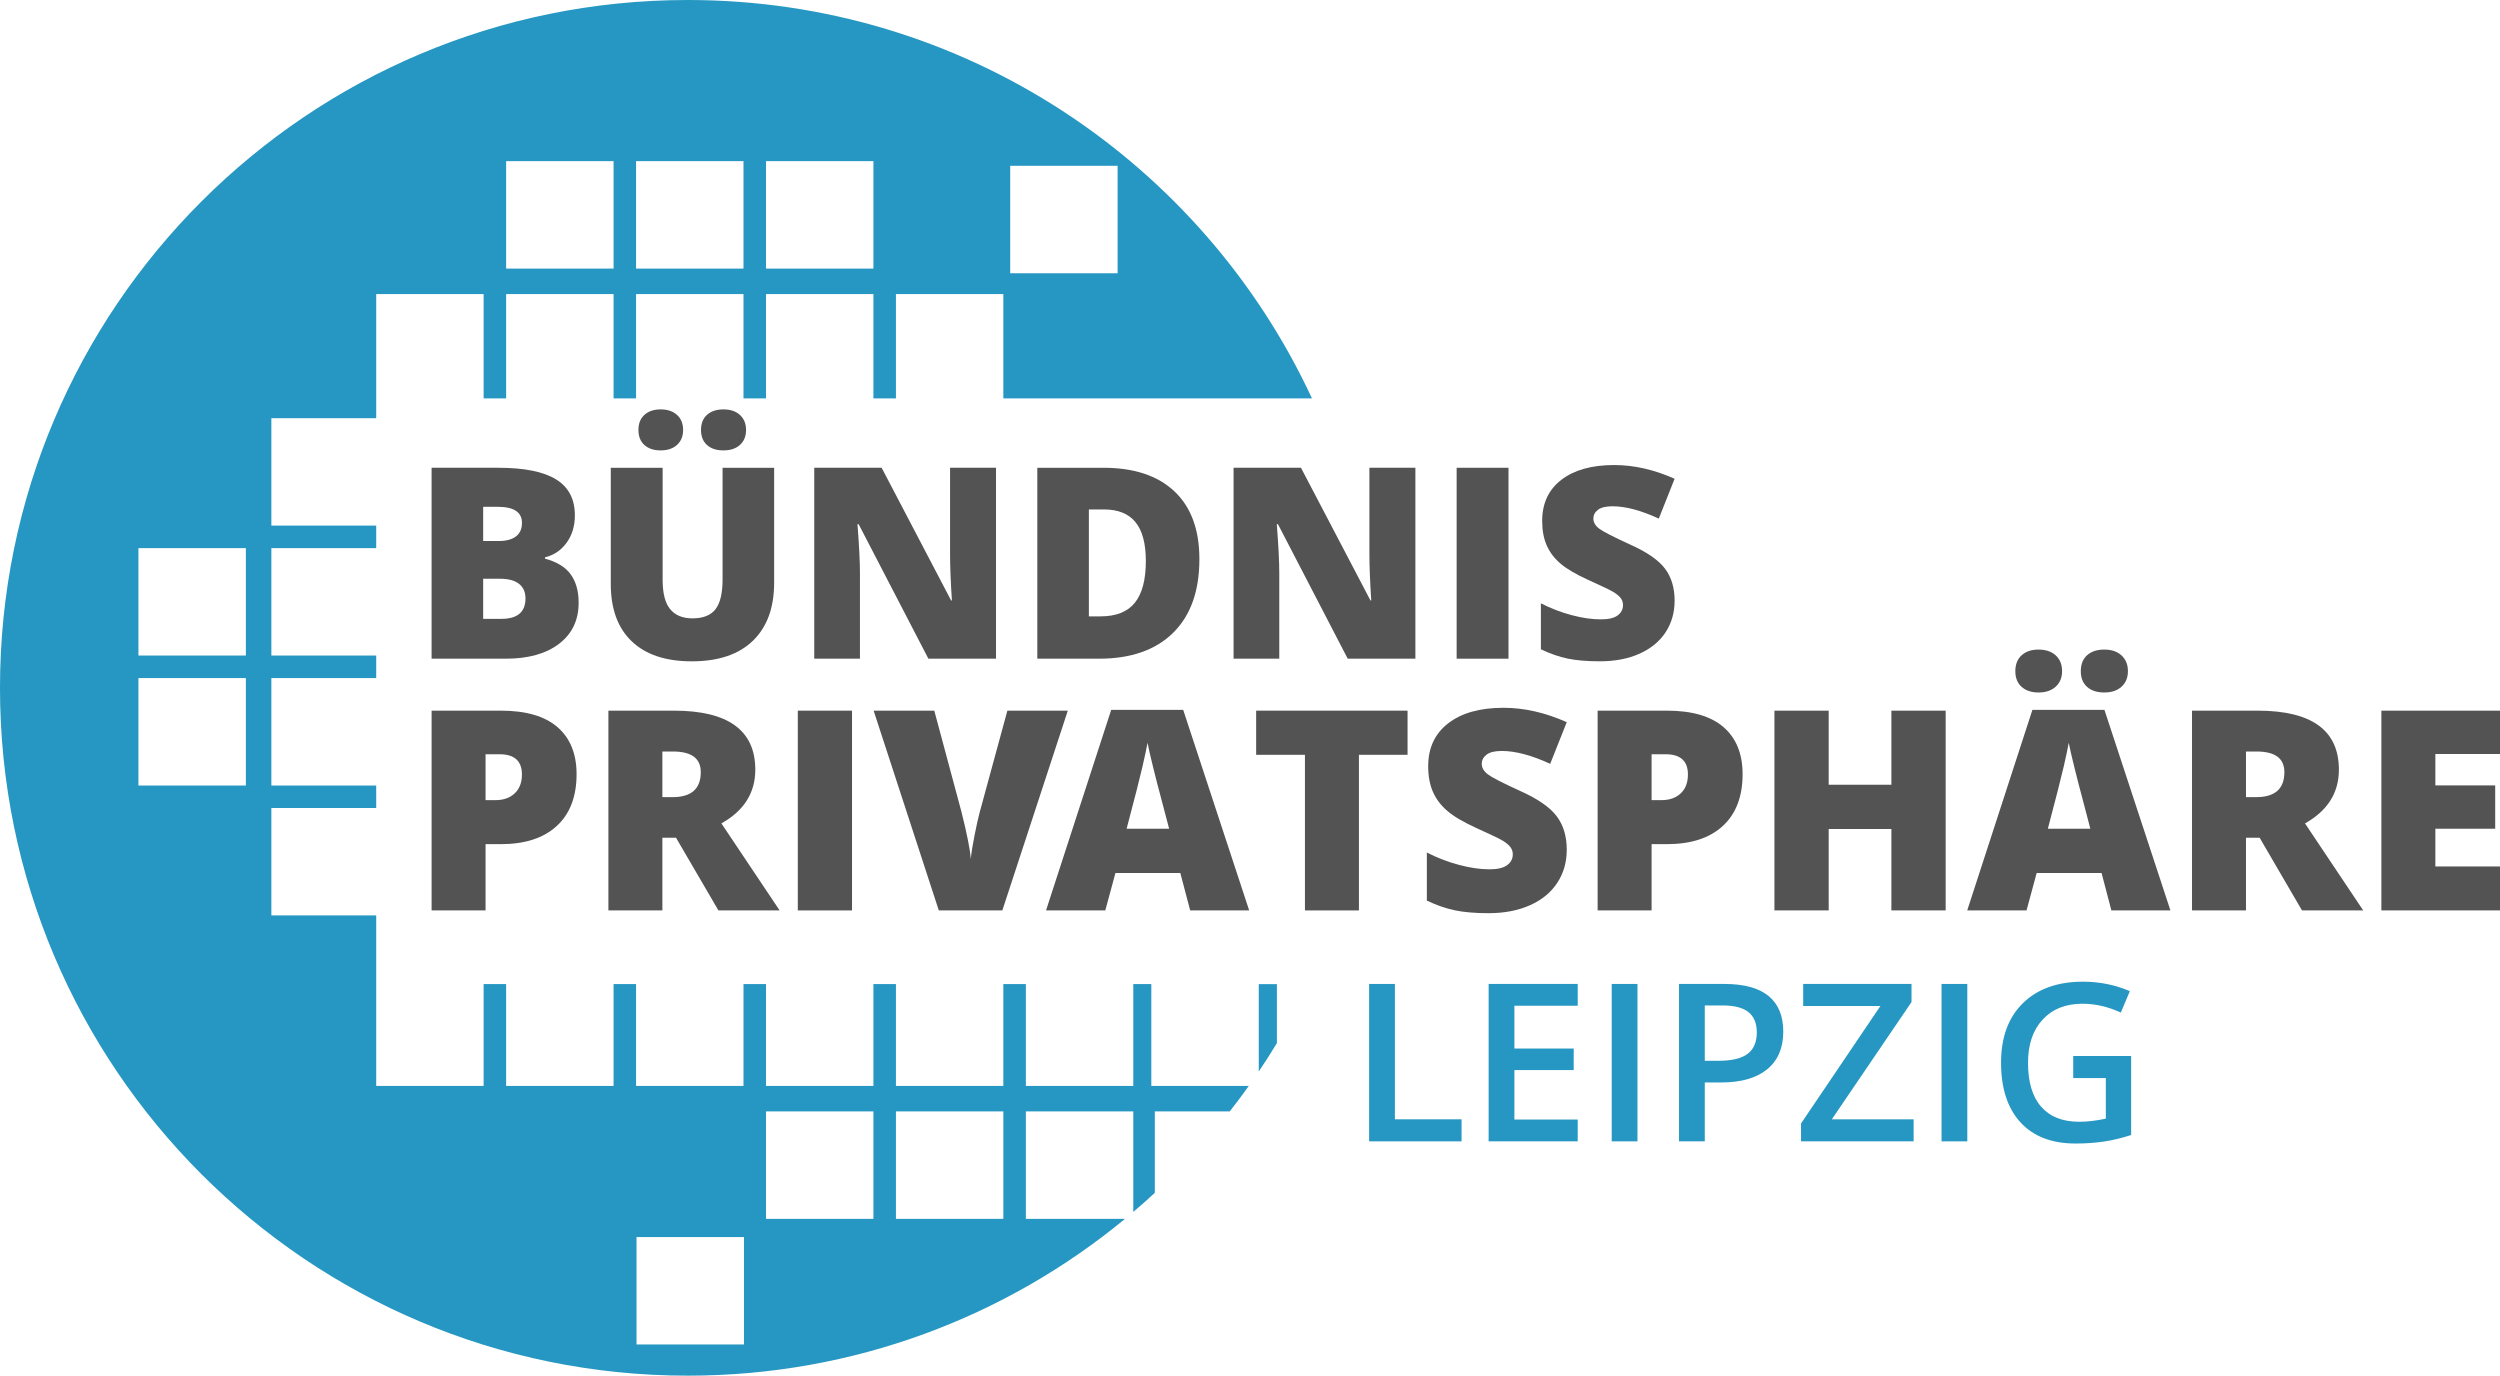 <?xml version="1.0" encoding="UTF-8" standalone="no"?>
<!-- Created with Inkscape (http://www.inkscape.org/) -->

<svg
   xmlns:dc="http://purl.org/dc/elements/1.1/"
   xmlns:cc="http://creativecommons.org/ns#"
   xmlns:rdf="http://www.w3.org/1999/02/22-rdf-syntax-ns#"
   xmlns:svg="http://www.w3.org/2000/svg"
   xmlns="http://www.w3.org/2000/svg"
   xmlns:sodipodi="http://sodipodi.sourceforge.net/DTD/sodipodi-0.dtd"
   xmlns:inkscape="http://www.inkscape.org/namespaces/inkscape"
   id="svg2"
   version="1.1"
   inkscape:version="0.48.5 r10040"
   width="430.675"
   height="236.986"
   xml:space="preserve"
   sodipodi:docname="logo.svg"><defs
     id="defs6"><clipPath
       clipPathUnits="userSpaceOnUse"
       id="clipPath282"><path
         d="m 0,595.28 841.89,0 L 841.89,0 0,0 0,595.28 z"
         id="path284"
         inkscape:connector-curvature="0" /></clipPath></defs><sodipodi:namedview
     pagecolor="#ffffff"
     bordercolor="#666666"
     borderopacity="1"
     objecttolerance="10"
     gridtolerance="10"
     guidetolerance="10"
     inkscape:pageopacity="0"
     inkscape:pageshadow="2"
     inkscape:window-width="1047"
     inkscape:window-height="480"
     id="namedview4"
     showgrid="false"
     inkscape:zoom="0.31716168"
     inkscape:cx="416.39627"
     inkscape:cy="-51.919988"
     inkscape:window-x="0"
     inkscape:window-y="27"
     inkscape:window-maximized="0"
     inkscape:current-layer="g10"
     fit-margin-top="0"
     fit-margin-left="0"
     fit-margin-right="0"
     fit-margin-bottom="0" /><g
     id="g10"
     inkscape:groupmode="layer"
     inkscape:label="logo_icon_bpl"
     transform="matrix(1.25,0,0,-1.25,-109.785,660.956)"><g
       id="g278"><g
         id="g280"
         clip-path="url(#clipPath282)"><g
           id="g286"
           transform="translate(261.306,393.14)"><path
             d="m 0,0 2.499,0 0,-8.133 C 1.698,-9.46 0.866,-10.765 0,-12.046 L 0,0 z"
             style="fill:#2597c2;fill-opacity:1;fill-rule:nonzero;stroke:none"
             id="path288"
             inkscape:connector-curvature="0" /></g><path
           d="m 226.104,360.784 -14.802,0 0,14.808 14.802,0 0,-14.808 z m -17.904,0 -14.802,0 0,14.808 14.802,0 0,-14.808 z m -17.839,-17.305 -14.808,0 0,14.801 14.808,0 0,-14.801 z m -68.648,94.941 -14.805,0 0,14.8 14.805,0 0,-14.8 z m 0,-17.912 -14.805,0 0,14.808 14.805,0 0,-14.808 z m 35.87,86.049 14.806,0 0,-14.807 -14.806,0 0,14.807 z m 17.905,0 14.806,0 0,-14.807 -14.806,0 0,14.807 z m 17.91,0 14.802,0 0,-14.807 -14.802,0 0,14.807 z m 33.653,-0.644 14.803,0 0,-14.807 -14.803,0 0,14.807 z m 19.448,-112.773 -2.485,0 0,-14.036 -14.805,0 0,14.036 -3.105,0 0,-14.036 -14.802,0 0,14.036 -3.102,0 0,-14.036 -14.802,0 0,14.036 -3.105,0 0,-14.036 -14.805,0 0,14.036 -3.099,0 0,-14.036 -14.806,0 0,14.036 -3.104,0 0,-14.036 -14.802,0 0,23.5 -14.45,0 0,14.805 14.45,0 0,3.099 -14.45,0 0,14.807 14.45,0 0,3.105 -14.45,0 0,14.8 14.45,0 0,3.104 -14.45,0 0,14.806 14.45,0 0,17.106 14.802,0 0,-14.373 3.104,0 0,14.373 14.806,0 0,-14.373 3.099,0 0,14.373 14.805,0 0,-14.373 3.105,0 0,14.373 14.802,0 0,-14.373 3.102,0 0,14.373 14.802,0 0,-14.373 42.534,0 c -15.058,32.421 -47.914,54.902 -86.018,54.902 -52.35,0 -94.792,-42.439 -94.792,-94.792 0,-52.355 42.442,-94.797 94.792,-94.797 22.884,0 43.876,8.108 60.252,21.608 l -13.663,0 0,14.808 14.805,0 0,-13.85 c 1.01,0.852 1.996,1.734 2.967,2.631 l 0,11.219 10.324,0 c 0.905,1.146 1.782,2.318 2.625,3.512 l -13.431,0 0,14.036 z"
           style="fill:#2597c2;fill-opacity:1;fill-rule:nonzero;stroke:none"
           id="path290"
           inkscape:connector-curvature="0" /><g
           id="g292"
           transform="translate(156.92,443.477)"><path
             d="m 0,0 -2.504,0 0,5.525 2.361,0 c 1.13,0 1.985,-0.238 2.581,-0.703 C 3.032,4.354 3.328,3.684 3.328,2.808 3.328,0.938 2.218,0 0,0 m -2.504,15.442 2,0 c 2.232,0 3.347,-0.737 3.347,-2.213 0,-0.829 -0.277,-1.453 -0.839,-1.875 -0.557,-0.419 -1.346,-0.629 -2.366,-0.629 l -2.142,0 0,4.717 z M 9.555,6.136 C 8.827,7.145 7.641,7.862 6.014,8.297 l 0,0.182 c 1.232,0.297 2.227,0.969 2.983,2.013 0.758,1.041 1.136,2.303 1.136,3.779 0,2.242 -0.868,3.895 -2.602,4.956 -1.732,1.067 -4.388,1.595 -7.965,1.595 l -9.178,0 0,-26.312 10.241,0 c 3.094,0 5.542,0.685 7.336,2.06 1.79,1.371 2.689,3.258 2.689,5.643 0,1.608 -0.366,2.914 -1.099,3.923"
             style="fill:#535353;fill-opacity:1;fill-rule:nonzero;stroke:none"
             id="path294"
             inkscape:connector-curvature="0" /></g><g
           id="g296"
           transform="translate(189.813,471.569)"><path
             d="m 0,0 c -0.561,0.518 -1.318,0.775 -2.281,0.775 -0.955,0 -1.714,-0.253 -2.265,-0.747 -0.554,-0.5 -0.829,-1.195 -0.829,-2.095 0,-0.875 0.275,-1.566 0.818,-2.061 0.548,-0.5 1.306,-0.748 2.276,-0.748 0.963,0 1.72,0.252 2.281,0.762 0.557,0.509 0.833,1.195 0.833,2.047 C 0.833,-1.206 0.557,-0.515 0,0 m -8.674,0.009 c -0.561,0.509 -1.314,0.766 -2.262,0.766 -0.938,0 -1.68,-0.253 -2.232,-0.747 -0.553,-0.5 -0.83,-1.195 -0.83,-2.095 0,-0.89 0.277,-1.581 0.83,-2.071 0.552,-0.496 1.294,-0.738 2.232,-0.738 0.948,0 1.701,0.252 2.262,0.762 0.557,0.509 0.832,1.195 0.832,2.047 0,0.876 -0.275,1.566 -0.832,2.076 m 6.27,-7.28 0,-15.405 c 0,-1.895 -0.33,-3.262 -0.982,-4.095 -0.651,-0.837 -1.707,-1.251 -3.161,-1.251 -1.351,0 -2.381,0.418 -3.074,1.26 -0.696,0.838 -1.043,2.191 -1.043,4.048 l 0,15.443 -7.147,0 0,-16 c 0,-3.443 0.962,-6.085 2.891,-7.917 1.923,-1.838 4.679,-2.756 8.269,-2.756 3.671,0 6.479,0.947 8.431,2.837 1.947,1.889 2.924,4.554 2.924,7.997 l 0,15.839 -7.108,0 z"
             style="fill:#535353;fill-opacity:1;fill-rule:nonzero;stroke:none"
             id="path298"
             inkscape:connector-curvature="0" /></g><g
           id="g300"
           transform="translate(218.762,464.299)"><path
             d="m 0,0 0,-11.896 c 0,-1.611 0.081,-3.739 0.253,-6.39 l -0.11,0 L -9.431,0 l -9.287,0 0,-26.313 6.298,0 0,11.859 c 0,1.538 -0.115,3.761 -0.342,6.68 l 0.161,0 9.613,-18.539 9.321,0 L 6.333,0 0,0 z"
             style="fill:#535353;fill-opacity:1;fill-rule:nonzero;stroke:none"
             id="path302"
             inkscape:connector-curvature="0" /></g><g
           id="g304"
           transform="translate(244.229,445.698)"><path
             d="m 0,0 c -1.01,-1.257 -2.592,-1.88 -4.752,-1.88 l -1.585,0 0,14.738 2.072,0 c 1.941,0 3.393,-0.58 4.346,-1.746 C 1.034,9.95 1.514,8.16 1.514,5.751 1.514,3.171 1.009,1.253 0,0 m 5.445,15.358 c -2.299,2.161 -5.558,3.243 -9.783,3.243 l -9.105,0 0,-26.313 8.51,0 c 4.38,0 7.781,1.186 10.2,3.561 2.417,2.38 3.627,5.76 3.627,10.155 0,4.079 -1.154,7.197 -3.449,9.354"
             style="fill:#535353;fill-opacity:1;fill-rule:nonzero;stroke:none"
             id="path306"
             inkscape:connector-curvature="0" /></g><g
           id="g308"
           transform="translate(276.554,464.299)"><path
             d="m 0,0 0,-11.896 c 0,-1.611 0.081,-3.739 0.253,-6.39 l -0.109,0 L -9.431,0 l -9.289,0 0,-26.313 6.298,0 0,11.859 c 0,1.538 -0.113,3.761 -0.342,6.68 l 0.161,0 9.614,-18.539 9.326,0 L 6.337,0 0,0 z"
             style="fill:#535353;fill-opacity:1;fill-rule:nonzero;stroke:none"
             id="path310"
             inkscape:connector-curvature="0" /></g><path
           d="m 288.576,437.986 7.146,0 0,26.313 -7.146,0 0,-26.313 z"
           style="fill:#535353;fill-opacity:1;fill-rule:nonzero;stroke:none"
           id="path312"
           inkscape:connector-curvature="0" /><g
           id="g314"
           transform="translate(312.571,453.678)"><path
             d="m 0,0 c -2.366,1.081 -3.813,1.828 -4.352,2.233 -0.533,0.409 -0.8,0.871 -0.8,1.384 0,0.482 0.209,0.887 0.632,1.211 0.42,0.322 1.091,0.485 2.016,0.485 1.79,0 3.912,-0.566 6.37,-1.696 l 2.18,5.49 c -2.833,1.261 -5.608,1.89 -8.336,1.89 -3.081,0 -5.504,-0.677 -7.27,-2.033 -1.762,-1.357 -2.647,-3.246 -2.647,-5.67 0,-1.294 0.209,-2.418 0.623,-3.366 0.414,-0.948 1.049,-1.785 1.904,-2.518 0.863,-0.733 2.148,-1.49 3.863,-2.265 1.898,-0.854 3.065,-1.416 3.503,-1.692 0.437,-0.28 0.751,-0.551 0.951,-0.818 0.201,-0.272 0.295,-0.586 0.295,-0.948 0,-0.575 -0.243,-1.047 -0.737,-1.414 -0.49,-0.367 -1.262,-0.546 -2.32,-0.546 -1.224,0 -2.569,0.195 -4.03,0.585 -1.461,0.385 -2.876,0.933 -4.23,1.628 l 0,-6.337 c 1.282,-0.609 2.521,-1.042 3.705,-1.286 1.191,-0.247 2.662,-0.37 4.413,-0.37 2.099,0 3.929,0.352 5.489,1.055 1.556,0.701 2.753,1.682 3.581,2.949 0.829,1.266 1.243,2.718 1.243,4.346 0,1.78 -0.444,3.252 -1.324,4.418 C 3.842,-2.113 2.266,-1.02 0,0"
             style="fill:#535353;fill-opacity:1;fill-rule:nonzero;stroke:none"
             id="path316"
             inkscape:connector-curvature="0" /></g><g
           id="g318"
           transform="translate(158.768,419.434)"><path
             d="m 0,0 c -0.662,-0.629 -1.548,-0.942 -2.667,-0.942 l -1.356,0 0,6.325 1.922,0 C -0.043,5.383 0.99,4.455 0.99,2.595 0.99,1.49 0.657,0.623 0,0 m 5.902,9.111 c -1.748,1.519 -4.356,2.282 -7.831,2.282 l -9.531,0 0,-27.533 7.437,0 0,9.132 2.094,0 c 3.339,0 5.913,0.837 7.728,2.514 1.812,1.675 2.722,4.051 2.722,7.127 0,2.799 -0.875,4.961 -2.619,6.478"
             style="fill:#535353;fill-opacity:1;fill-rule:nonzero;stroke:none"
             id="path320"
             inkscape:connector-curvature="0" /></g><g
           id="g322"
           transform="translate(180.51,418.905)"><path
             d="m 0,0 -1.396,0 0,6.289 1.467,0 C 2.623,6.289 3.895,5.341 3.895,3.446 3.895,1.146 2.595,0 0,0 m 6.74,-3.619 c 3.115,1.748 4.67,4.214 4.67,7.403 0,5.424 -3.742,8.137 -11.225,8.137 l -9.02,0 0,-27.532 7.439,0 0,10.016 1.881,0 5.843,-10.016 8.436,0 -8.024,11.992 z"
             style="fill:#535353;fill-opacity:1;fill-rule:nonzero;stroke:none"
             id="path324"
             inkscape:connector-curvature="0" /></g><path
           d="m 197.778,403.294 7.473,0 0,27.532 -7.473,0 0,-27.532 z"
           style="fill:#535353;fill-opacity:1;fill-rule:nonzero;stroke:none"
           id="path326"
           inkscape:connector-curvature="0" /><g
           id="g328"
           transform="translate(226.661,430.826)"><path
             d="m 0,0 -3.822,-14.031 c -0.199,-0.752 -0.434,-1.789 -0.694,-3.109 -0.264,-1.317 -0.439,-2.419 -0.53,-3.294 -0.076,1.218 -0.499,3.375 -1.28,6.48 L -10.073,0 l -8.36,0 8.983,-27.532 8.756,0 L 8.327,0 0,0 z"
             style="fill:#535353;fill-opacity:1;fill-rule:nonzero;stroke:none"
             id="path330"
             inkscape:connector-curvature="0" /></g><g
           id="g332"
           transform="translate(243.094,414.553)"><path
             d="M 0,0 C 1.143,4.318 1.881,7.213 2.214,8.685 2.547,10.15 2.77,11.208 2.885,11.846 3.009,11.155 3.271,10.012 3.666,8.417 4.061,6.823 4.394,5.523 4.67,4.519 L 5.86,0 0,0 z m 7.798,16.383 -9.921,0 -8.984,-27.642 8.169,0 1.396,5.156 8.944,0 1.357,-5.156 8.133,0 -9.094,27.642 z"
             style="fill:#535353;fill-opacity:1;fill-rule:nonzero;stroke:none"
             id="path334"
             inkscape:connector-curvature="0" /></g><g
           id="g336"
           transform="translate(260.947,430.826)"><path
             d="m 0,0 0,-6.086 6.723,0 0,-21.446 7.439,0 0,21.446 6.703,0 0,6.086 L 0,0 z"
             style="fill:#535353;fill-opacity:1;fill-rule:nonzero;stroke:none"
             id="path338"
             inkscape:connector-curvature="0" /></g><g
           id="g340"
           transform="translate(297.424,419.715)"><path
             d="m 0,0 c -2.476,1.128 -3.99,1.908 -4.546,2.331 -0.561,0.43 -0.84,0.915 -0.84,1.453 0,0.5 0.22,0.923 0.657,1.261 0.44,0.339 1.144,0.511 2.11,0.511 1.872,0 4.095,-0.592 6.666,-1.772 l 2.281,5.741 c -2.962,1.32 -5.871,1.981 -8.719,1.981 -3.226,0 -5.764,-0.709 -7.606,-2.128 -1.848,-1.419 -2.772,-3.399 -2.772,-5.932 0,-1.356 0.22,-2.533 0.652,-3.522 0.434,-0.991 1.096,-1.872 1.996,-2.639 0.894,-0.767 2.242,-1.556 4.038,-2.371 1.983,-0.89 3.203,-1.48 3.664,-1.771 0.459,-0.289 0.791,-0.575 0.995,-0.857 0.211,-0.28 0.314,-0.608 0.314,-0.991 0,-0.598 -0.257,-1.093 -0.776,-1.474 -0.513,-0.385 -1.323,-0.577 -2.427,-0.577 -1.282,0 -2.686,0.205 -4.217,0.614 -1.534,0.405 -3.01,0.976 -4.423,1.704 l 0,-6.631 c 1.341,-0.638 2.632,-1.084 3.875,-1.341 1.241,-0.258 2.778,-0.392 4.612,-0.392 2.199,0 4.113,0.371 5.746,1.105 1.635,0.732 2.882,1.761 3.748,3.09 0.866,1.323 1.3,2.836 1.3,4.547 0,1.856 -0.464,3.399 -1.387,4.622 C 4.019,-2.215 2.371,-1.067 0,0"
             style="fill:#535353;fill-opacity:1;fill-rule:nonzero;stroke:none"
             id="path342"
             inkscape:connector-curvature="0" /></g><g
           id="g344"
           transform="translate(319.466,419.434)"><path
             d="m 0,0 c -0.661,-0.629 -1.547,-0.942 -2.666,-0.942 l -1.356,0 0,6.325 1.923,0 c 2.056,0 3.085,-0.928 3.085,-2.788 C 0.986,1.49 0.656,0.623 0,0 m 5.904,9.111 c -1.748,1.519 -4.356,2.282 -7.837,2.282 l -9.526,0 0,-27.533 7.437,0 0,9.132 2.089,0 c 3.342,0 5.917,0.837 7.733,2.514 1.813,1.675 2.721,4.051 2.721,7.127 0,2.799 -0.875,4.961 -2.617,6.478"
             style="fill:#535353;fill-opacity:1;fill-rule:nonzero;stroke:none"
             id="path346"
             inkscape:connector-curvature="0" /></g><g
           id="g348"
           transform="translate(348.492,430.826)"><path
             d="m 0,0 0,-10.208 -8.641,0 0,10.208 -7.479,0 0,-27.532 7.479,0 0,11.221 8.641,0 0,-11.221 7.48,0 L 7.48,0 0,0 z"
             style="fill:#535353;fill-opacity:1;fill-rule:nonzero;stroke:none"
             id="path350"
             inkscape:connector-curvature="0" /></g><g
           id="g352"
           transform="translate(380.213,438.434)"><path
             d="m 0,0 c -0.58,0.538 -1.375,0.809 -2.381,0.809 -1.004,0 -1.793,-0.261 -2.375,-0.786 -0.576,-0.517 -0.861,-1.247 -0.861,-2.19 0,-0.918 0.281,-1.637 0.851,-2.155 0.578,-0.525 1.368,-0.782 2.385,-0.782 1.006,0 1.801,0.267 2.381,0.8 0.586,0.533 0.877,1.247 0.877,2.137 C 0.877,-1.262 0.586,-0.543 0,0 m -9.074,0.01 c -0.584,0.532 -1.375,0.799 -2.365,0.799 -0.977,0 -1.756,-0.261 -2.334,-0.786 -0.575,-0.517 -0.866,-1.247 -0.866,-2.19 0,-0.927 0.291,-1.651 0.866,-2.166 0.578,-0.514 1.357,-0.771 2.334,-0.771 0.99,0 1.781,0.267 2.365,0.8 0.582,0.533 0.877,1.247 0.877,2.137 0,0.914 -0.295,1.639 -0.877,2.177 m -1.086,-23.891 c 1.144,4.318 1.881,7.213 2.215,8.685 0.334,1.466 0.556,2.523 0.666,3.161 0.129,-0.691 0.39,-1.834 0.787,-3.429 0.394,-1.594 0.728,-2.893 1.004,-3.898 l 1.185,-4.519 -5.857,0 z m 7.799,16.383 -9.926,0 -8.984,-27.642 8.175,0 1.395,5.157 8.945,0 1.352,-5.157 8.138,0 -9.095,27.642 z"
             style="fill:#535353;fill-opacity:1;fill-rule:nonzero;stroke:none"
             id="path354"
             inkscape:connector-curvature="0" /></g><g
           id="g356"
           transform="translate(398.752,418.905)"><path
             d="m 0,0 -1.391,0 0,6.289 1.467,0 C 2.623,6.289 3.9,5.341 3.9,3.446 3.9,1.146 2.6,0 0,0 m 6.742,-3.619 c 3.113,1.748 4.67,4.214 4.67,7.403 0,5.424 -3.736,8.137 -11.221,8.137 l -9.021,0 0,-27.532 7.439,0 0,10.016 1.881,0 5.838,-10.016 8.436,0 -8.022,11.992 z"
             style="fill:#535353;fill-opacity:1;fill-rule:nonzero;stroke:none"
             id="path358"
             inkscape:connector-curvature="0" /></g><g
           id="g360"
           transform="translate(432.368,424.856)"><path
             d="m 0,0 0,5.971 -16.348,0 0,-27.533 16.348,0 0,6.062 -8.908,0 0,5.197 8.246,0 0,5.971 -8.246,0 0,4.332 L 0,0 z"
             style="fill:#535353;fill-opacity:1;fill-rule:nonzero;stroke:none"
             id="path362"
             inkscape:connector-curvature="0" /></g><g
           id="g364"
           transform="translate(280.066,374.507)"><path
             d="m 0,0 0,18.654 -3.551,0 0,-21.693 12.739,0 L 9.188,0 0,0 z"
             style="fill:#2597c2;fill-opacity:1;fill-rule:nonzero;stroke:none"
             id="path366"
             inkscape:connector-curvature="0" /></g><g
           id="g368"
           transform="translate(305.264,390.163)"><path
             d="m 0,0 0,2.998 -12.278,0 0,-21.693 12.278,0 0,3.011 -8.728,0 0,6.813 8.175,0 0,2.969 -8.175,0 0,5.902 L 0,0 z"
             style="fill:#2597c2;fill-opacity:1;fill-rule:nonzero;stroke:none"
             id="path370"
             inkscape:connector-curvature="0" /></g><path
           d="m 309.947,371.468 3.551,0 0,21.693 -3.551,0 0,-21.693 z"
           style="fill:#2597c2;fill-opacity:1;fill-rule:nonzero;stroke:none"
           id="path372"
           inkscape:connector-curvature="0" /><g
           id="g374"
           transform="translate(328.666,383.519)"><path
             d="m 0,0 c -0.855,-0.637 -2.186,-0.947 -4.006,-0.947 l -1.887,0 0,7.627 2.461,0 c 1.618,0 2.801,-0.313 3.563,-0.92 C 0.892,5.143 1.277,4.216 1.277,2.963 1.277,1.622 0.847,0.634 0,0 m 2.899,7.982 c -1.353,1.105 -3.383,1.661 -6.09,1.661 l -6.252,0 0,-21.694 3.55,0 0,8.117 2.258,0 c 2.74,0 4.853,0.602 6.333,1.807 1.484,1.213 2.227,2.948 2.227,5.209 0,2.159 -0.678,3.794 -2.026,4.9"
             style="fill:#2597c2;fill-opacity:1;fill-rule:nonzero;stroke:none"
             id="path376"
             inkscape:connector-curvature="0" /></g><g
           id="g378"
           transform="translate(340.284,374.507)"><path
             d="m 0,0 10.982,16.16 0,2.494 -14.929,0 0,-3.043 10.64,0 -10.938,-16.186 0,-2.464 15.519,0 0,3.039 L 0,0 z"
             style="fill:#2597c2;fill-opacity:1;fill-rule:nonzero;stroke:none"
             id="path380"
             inkscape:connector-curvature="0" /></g><path
           d="m 355.404,371.468 3.551,0 0,21.693 -3.551,0 0,-21.693 z"
           style="fill:#2597c2;fill-opacity:1;fill-rule:nonzero;stroke:none"
           id="path382"
           inkscape:connector-curvature="0" /><g
           id="g384"
           transform="translate(373.551,383.231)"><path
             d="m 0,0 0,-3.039 4.494,0 0,-5.592 C 3.188,-8.917 1.965,-9.063 0.813,-9.063 c -2.27,0 -4.02,0.69 -5.231,2.073 -1.211,1.375 -1.811,3.396 -1.811,6.045 0,2.521 0.665,4.508 2.018,5.965 1.346,1.457 3.168,2.183 5.486,2.183 1.762,0 3.524,-0.408 5.286,-1.217 l 1.242,2.952 c -2.024,0.867 -4.178,1.304 -6.442,1.304 -3.519,0 -6.281,-0.986 -8.293,-2.959 -2.008,-1.971 -3.014,-4.705 -3.014,-8.195 0,-3.543 0.897,-6.291 2.674,-8.231 1.784,-1.945 4.313,-2.919 7.594,-2.919 1.397,0 2.696,0.094 3.903,0.272 1.197,0.173 2.455,0.477 3.757,0.901 L 7.982,0 0,0 z"
             style="fill:#2597c2;fill-opacity:1;fill-rule:nonzero;stroke:none"
             id="path386"
             inkscape:connector-curvature="0" /></g></g></g></g></svg>